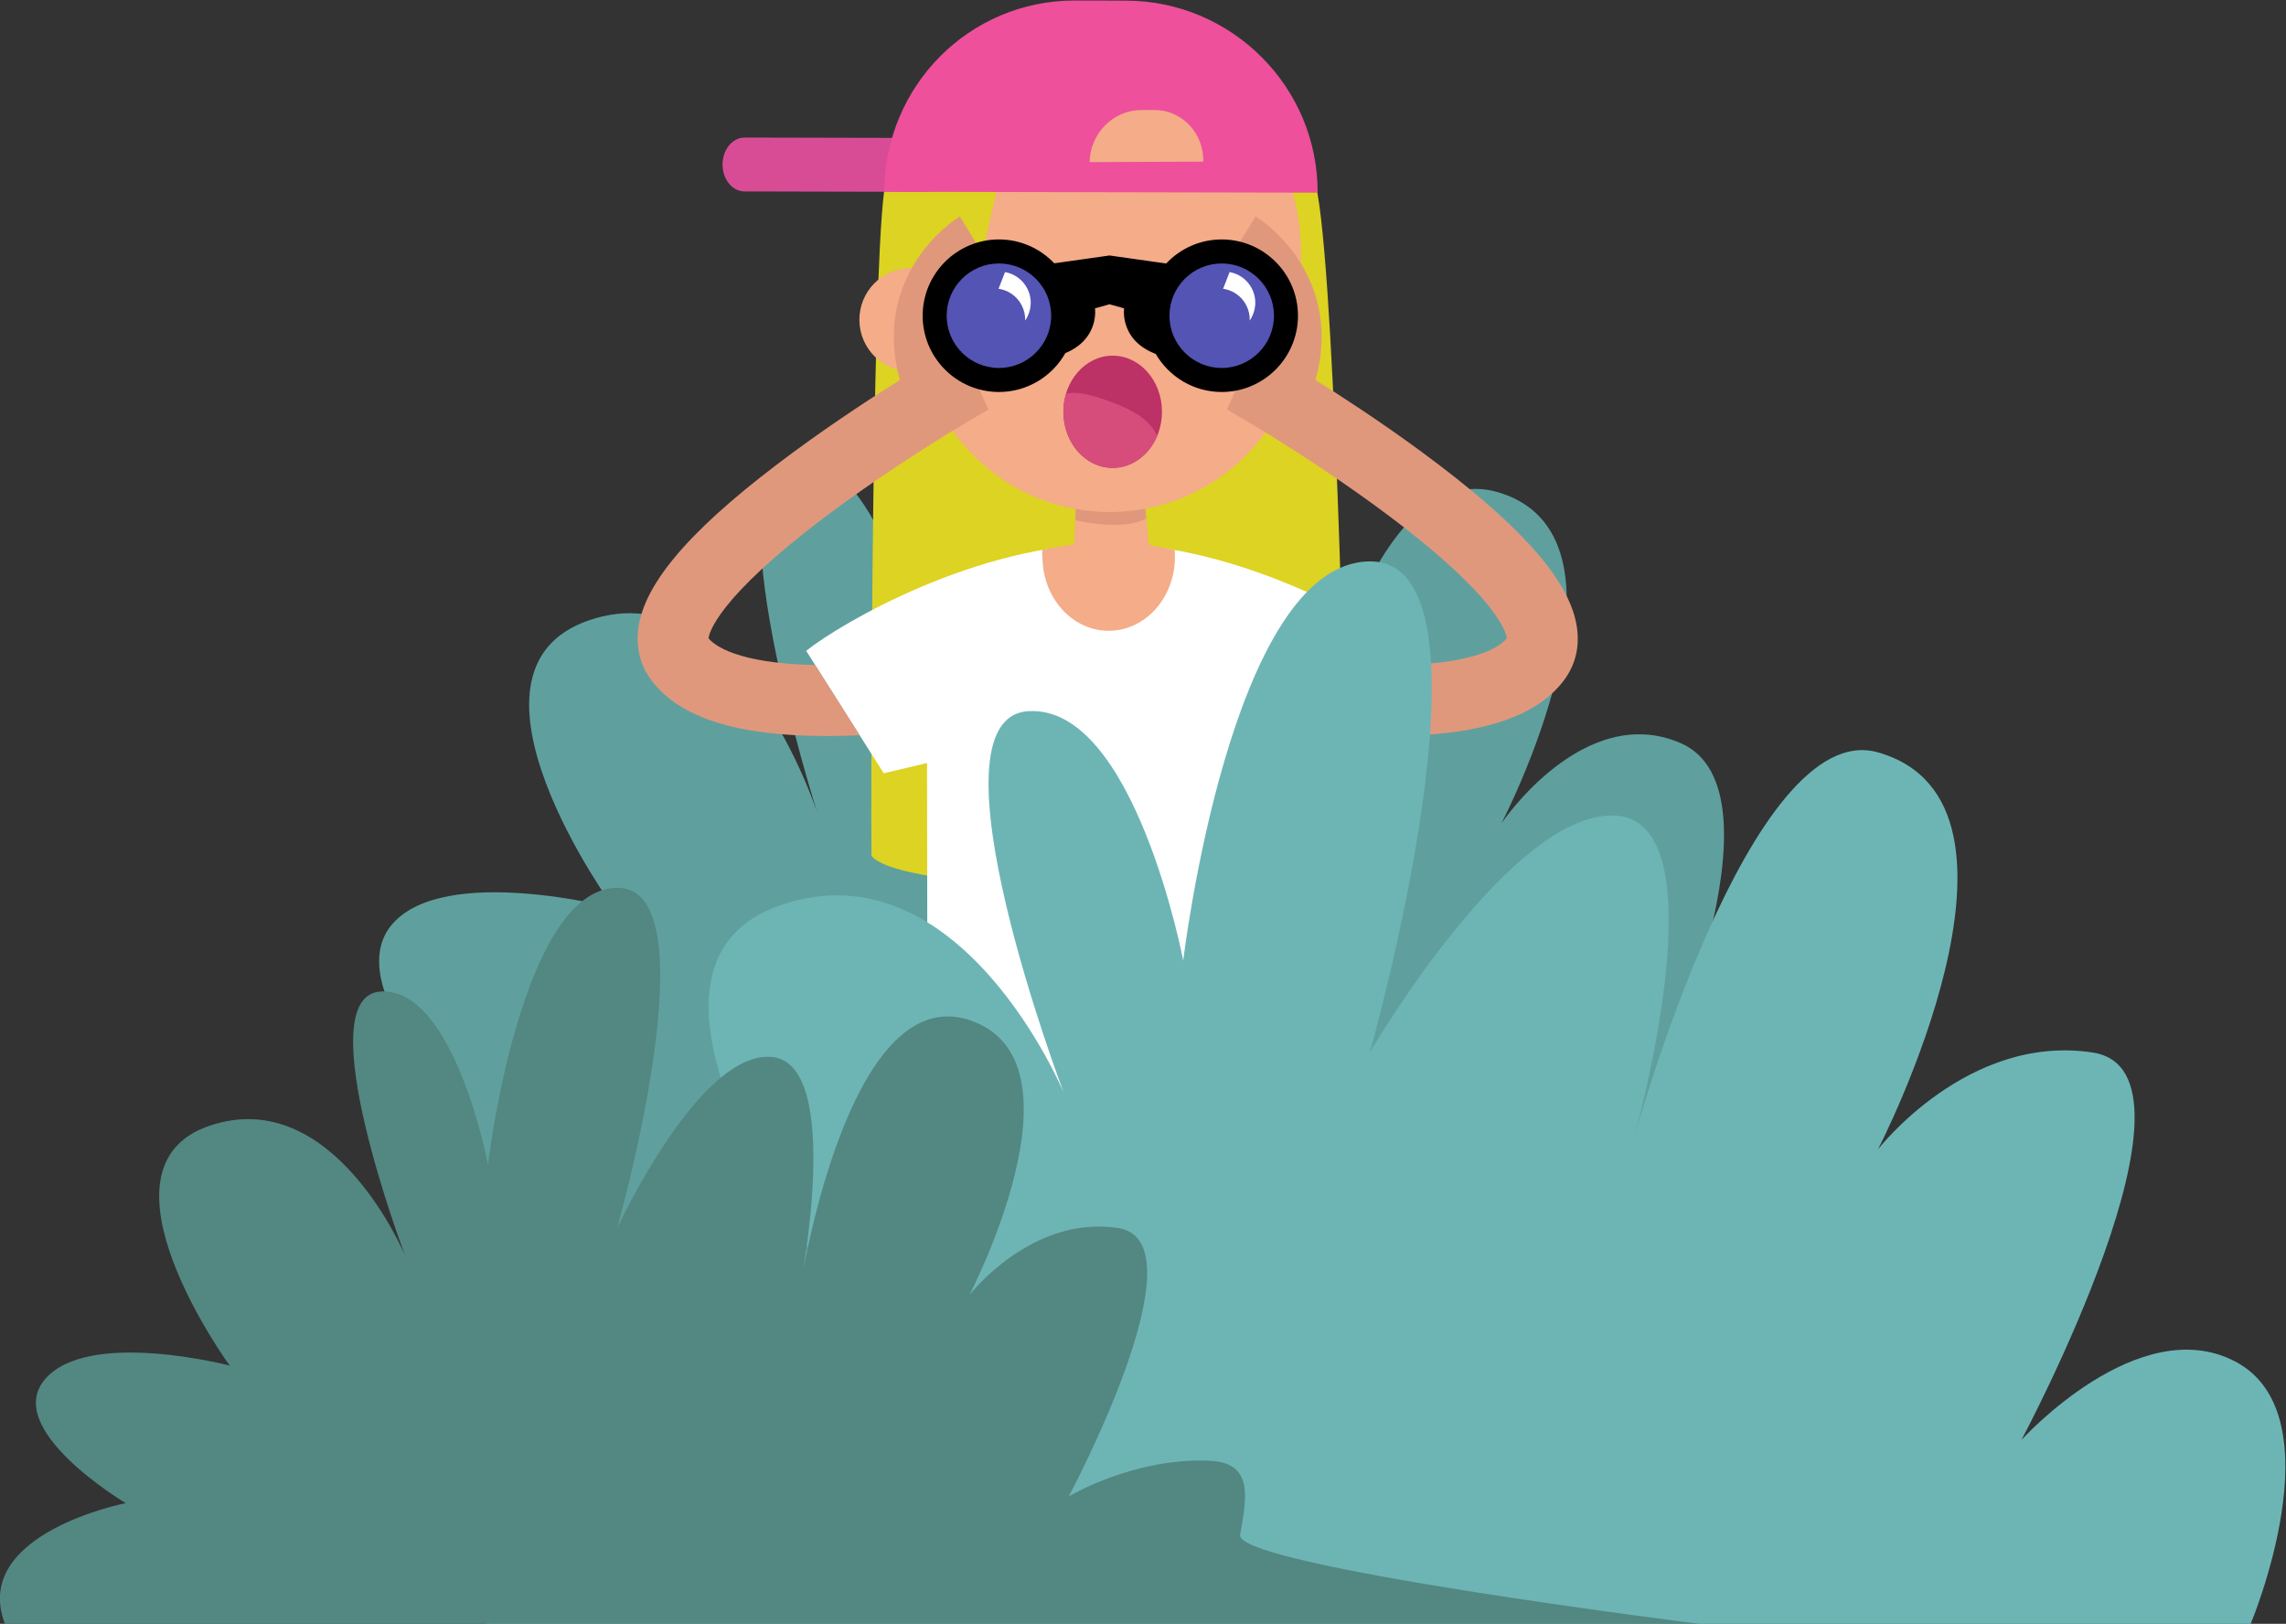 <svg xmlns:dc="http://purl.org/dc/elements/1.1/" xmlns:cc="http://creativecommons.org/ns#"
     xmlns:rdf="http://www.w3.org/1999/02/22-rdf-syntax-ns#" xmlns:svg="http://www.w3.org/2000/svg"
     xmlns="http://www.w3.org/2000/svg" xmlns:sodipodi="http://sodipodi.sourceforge.net/DTD/sodipodi-0.dtd"
     xmlns:inkscape="http://www.inkscape.org/namespaces/inkscape" version="1.1" id="svg2" xml:space="preserve"
     sodipodi:docname="iStock-869455944.eps" viewBox="149.51 453.54 1290.2 916.45"><rect x="149.51" y="453.54" width="1290.2" height="916.45" fill="#333333" stroke="none"/>
    <defs id="defs6"></defs>
    <sodipodi:namedview pagecolor="#ffffff" bordercolor="#666666" borderopacity="1" objecttolerance="10"
                        gridtolerance="10" guidetolerance="10" inkscape:pageopacity="0" inkscape:pageshadow="2"
                        inkscape:window-width="640" inkscape:window-height="480" id="namedview4"></sodipodi:namedview>
    <g id="g10" inkscape:groupmode="layer" inkscape:label="ink_ext_XXXXXX"
       transform="matrix(1.333,0,0,-1.333,0,1600)"><g id="g12" transform="scale(0.1)"><path d="M 3260.55,2893.87 2920,2860 l 5870.82,583.91 -660.84,530.47 c 0,0 577.83,1279.4 105.36,1480.93 -410.48,175.1 -756.66,-340.92 -756.66,-340.92 0,0 621.91,1193.24 0,1397.79 -621.88,204.54 -860.54,-1363.68 -860.54,-1363.68 0,0 225.2,1142.07 -143.08,1176.17 -368.3,34.09 -785.59,-869.36 -785.59,-869.36 0,0 491,1731.99 0.32,1729.15 -490.68,-2.85 -656.92,-1405.27 -656.92,-1405.27 0,0 -172.62,903.44 -546.56,877.89 -373.92,-25.59 95.96,-1497.98 95.96,-1497.98 0,0 -333.51,1029.19 -964.22,816.11 -630.7,-213.06 102.28,-1218.76 102.28,-1218.76 0,0 -715.94,187.5 -937.53,-68.19 C 2561.2,4432.56 3070,3920 3070,3920 c 0,0 190.55,-804.55 190.55,-1026.13" style="fill:#5fa09e;fill-opacity:1;fill-rule:nonzero;stroke:none" id="path16"></path><path
        d="M 6699.58,7783.77 C 6640.22,8116.47 6410,8451.84 5860,8491.23 v 1.98 c 0,0.18 -5.79,0.43 -10.48,0.56 -18.57,0.52 -34.99,0.5 -52.96,0.25 -17.97,0.25 -35.97,0.27 -54.51,-0.25 -4.73,-0.13 -12.05,-0.38 -12.05,-0.56 v -1.89 c -610,-41.95 -817.6,-327.79 -865.28,-702.71 -53.64,-421.79 -55.95,-2630.37 -53.17,-2811.95 144.95,-176.48 1805.72,-173.34 2011.79,-33.34 3.46,227.83 -42.76,2386.34 -123.76,2840.45"
        style="fill:#ddd322;fill-opacity:1;fill-rule:nonzero;stroke:none" id="path18"></path><path
        d="m 5815.52,6298.32 v 0.04 c -0.64,0 -1.28,-0.02 -1.92,-0.02 -0.64,0 -1.28,0.02 -1.92,0.02 v -0.04 C 5260.83,6296.7 4686.69,5966.37 4535,5845 l 328.33,-518.34 183.34,43.34 3.33,-2240 h 761.68 3.84 761.68 l 3.33,2240 183.34,-43.34 328.33,518.34 c -151.69,121.37 -725.83,451.7 -1276.68,453.32"
        style="fill:#ffffff;fill-opacity:1;fill-rule:nonzero;stroke:none" id="path20"></path><path
        d="m 6096.12,6271.66 -109.87,21.46 -25.41,258.29 -280.31,10.19 -10.53,-265.98 c 0,0 -89.22,-12.11 -135.15,-23.29 -1.15,-13.99 0.47,-29.58 1.04,-44 6.87,-172.35 137.8,-305.83 292.43,-298.16 154.63,7.68 274.41,153.62 267.55,325.96 -0.11,2.83 0.43,12.72 0.25,15.53"
        style="fill:#f4ac89;fill-opacity:1;fill-rule:nonzero;stroke:none" id="path22"></path><path
        d="m 5674.1,6398.43 c 0,0 195.64,-49.8 300.77,6.72 l -8.2,89.85 H 5677.9 l -3.8,-96.57"
        style="fill:#e0987c;fill-opacity:1;fill-rule:nonzero;stroke:none" id="path24"></path><path
        d="m 6633.95,7260.24 c 7.4,-449.57 -351.04,-820.01 -800.61,-827.41 v 0 c -449.57,-7.4 -820.02,351.06 -827.4,800.63 l -4.99,303.58 c -7.41,449.56 351.04,820 800.59,827.41 v 0 c 449.59,7.39 820.04,-351.05 827.42,-800.63 l 4.99,-303.58"
        style="fill:#f4ac89;fill-opacity:1;fill-rule:nonzero;stroke:none" id="path26"></path><path
        d="m 5197.09,7250.48 c 1.99,-120.89 -94.18,-220.52 -214.8,-222.5 -120.63,-1.98 -220.04,94.4 -222.04,215.32 -1.98,120.92 94.18,220.52 214.84,222.52 120.61,1.97 220.02,-94.43 222,-215.34"
        style="fill:#f4ac89;fill-opacity:1;fill-rule:nonzero;stroke:none" id="path28"></path><path
        d="m 5342.32,7793.44 c 0,0 -164.37,-640.43 -219.06,-1337.62 l -126.15,19.96 c 0,0 -59.51,873.77 23.73,1317.66 h 321.48"
        style="fill:#ddd322;fill-opacity:1;fill-rule:nonzero;stroke:none" id="path30"></path><path
        d="m 4180.84,7904.33 c -0.15,-63.01 41.54,-114.18 93.11,-114.29 l 771.19,-1.77 c 51.56,-0.12 93.49,50.87 93.63,113.87 v 0 c 0.14,63.01 -41.54,114.18 -93.11,114.31 l -771.19,1.73 c -51.58,0.14 -93.49,-50.85 -93.63,-113.85 v 0"
        style="fill:#d84c96;fill-opacity:1;fill-rule:nonzero;stroke:none" id="path32"></path><path
        d="m 6700.55,7784.85 c 1.01,448.12 -363.63,812.1 -811.74,813.11 l -215.07,0.51 c -448.11,1.02 -806.84,-361.74 -807.86,-809.86 l 1834.67,-3.76"
        style="fill:#ee509c;fill-opacity:1;fill-rule:nonzero;stroke:none" id="path34"></path><path
        d="m 5734.8,7914.26 481.61,1.96 v 0 c 2.53,121.23 -90.63,219.14 -208.05,218.65 l -56.38,-0.22 c -117.42,-0.48 -214.65,-99.16 -217.18,-220.39 v 0"
        style="fill:#f4ac89;fill-opacity:1;fill-rule:nonzero;stroke:none" id="path36"></path><path
        d="m 6041.43,6857.12 c 0,-131.21 -93.44,-237.56 -208.73,-237.56 -115.3,0 -208.74,106.35 -208.74,237.56 0,131.21 93.44,237.58 208.74,237.58 115.29,0 208.73,-106.37 208.73,-237.58"
        style="fill:#bc3166;fill-opacity:1;fill-rule:nonzero;stroke:none" id="path38"></path><path
        d="m 5832.7,6619.56 c 83.33,0 155.23,55.6 188.7,135.96 -32.15,67.81 -100.74,107.9 -188.7,140.73 -67.19,25.04 -147,51.86 -197.73,37 -7.12,-23.91 -11.01,-49.5 -11.01,-76.13 0,-131.21 93.44,-237.56 208.74,-237.56"
        style="fill:#d64d7b;fill-opacity:1;fill-rule:nonzero;stroke:none" id="path40"></path><path
        d="m 4621.14,5484.4 c -378.36,0 -620.8,76.97 -740.64,234.94 -52.12,68.71 -70.29,152.7 -52.56,242.91 38.15,194.06 246.17,424.52 654.64,725.27 174.59,128.54 343.99,238.29 448.95,303.97 -59.35,213.9 -5.84,378.14 56.27,484.18 78.09,133.32 185.74,201.43 197.76,208.76 l 156.18,-256.14 1.46,0.91 c -0.61,-0.4 -61.32,-40.01 -101.47,-113.9 -50.18,-92.34 -47.1,-201.93 9.15,-325.74 l 55.72,-122.65 -115.98,-68.54 c -2.9,-1.71 -292.74,-173.54 -572.97,-384.28 -462.25,-347.63 -494.05,-496.04 -496.12,-515.98 23.76,-28.83 118.58,-106.35 451.53,-113.21 l 188.26,-297.19 c -34.92,-1.6 -70.94,-2.7 -107.55,-3.12 -10.98,-0.12 -21.87,-0.19 -32.63,-0.19"
        style="fill:#e0987c;fill-opacity:1;fill-rule:nonzero;stroke:none" id="path42"></path><path
        d="m 7002.07,5484.4 c 378.36,0 620.8,76.97 740.64,234.94 52.12,68.71 70.3,152.7 52.56,242.91 -38.15,194.06 -246.17,424.52 -654.64,725.27 -174.59,128.54 -343.99,238.29 -448.95,303.97 59.36,213.9 5.84,378.14 -56.27,484.18 -78.09,133.32 -185.74,201.43 -197.75,208.76 l -156.2,-256.14 -1.45,0.91 c 0.62,-0.4 61.32,-40.01 101.47,-113.9 50.18,-92.34 47.1,-201.93 -9.15,-325.74 l -55.71,-122.65 115.98,-68.54 c 2.89,-1.71 292.73,-173.54 572.97,-384.28 462.24,-347.63 494.04,-496.04 496.11,-515.98 -23.76,-28.83 -114.55,-106.26 -447.5,-113.13 l -188.41,-297.44 c 34.92,-1.6 67.06,-2.53 103.67,-2.95 10.98,-0.12 21.87,-0.19 32.63,-0.19"
        style="fill:#e0987c;fill-opacity:1;fill-rule:nonzero;stroke:none" id="path44"></path><path
        d="m 5607.77,7262.76 c 0,-143.68 -116.09,-260.16 -259.31,-260.16 -143.23,0 -259.32,116.48 -259.32,260.16 0,143.69 116.09,260.16 259.32,260.16 143.22,0 259.31,-116.47 259.31,-260.16"
        style="fill:#5454b5;fill-opacity:1;fill-rule:nonzero;stroke:none" id="path46"></path><path
        d="m 6550.14,7262.76 c 0,-143.68 -116.11,-260.16 -259.32,-260.16 -143.22,0 -259.32,116.48 -259.32,260.16 0,143.69 116.1,260.16 259.32,260.16 143.21,0 259.32,-116.47 259.32,-260.16"
        style="fill:#5454b5;fill-opacity:1;fill-rule:nonzero;stroke:none" id="path48"></path><path
        d="m 6294.35,7042.66 c -122,0 -221.24,99.24 -221.24,221.23 0,121.99 99.24,221.24 221.24,221.24 121.99,0 221.24,-99.25 221.24,-221.24 0,-121.99 -99.25,-221.23 -221.24,-221.23 z m -943.3,0 c -121.99,0 -221.24,99.24 -221.24,221.23 0,121.99 99.25,221.24 221.24,221.24 122,0 221.24,-99.25 221.24,-221.24 0,-121.99 -99.24,-221.23 -221.24,-221.23 z m 943.3,544.17 c -92.59,0 -176.15,-39.23 -235.09,-101.87 l -239.85,34 -234.06,-33.18 c -58.89,62.15 -142.12,101.05 -234.3,101.05 -178.06,0 -322.92,-144.88 -322.92,-322.94 0,-178.06 144.86,-322.93 322.92,-322.93 120.57,0 225.86,66.47 281.31,164.65 145.02,60.25 125.41,189.47 125.41,189.47 l 61.64,17.26 61.66,-17.26 c 0,0 -20.48,-134.33 133.95,-192.94 55.98,-96.27 160.18,-161.18 279.33,-161.18 178.05,0 322.92,144.87 322.92,322.93 0,178.06 -144.87,322.94 -322.92,322.94"
        style="fill:#000000;fill-opacity:1;fill-rule:nonzero;stroke:none" id="path50"></path><path
        d="m 6422.38,7378.13 c -19.41,38.55 -55.17,63.44 -94.63,70.51 l -27.48,-70.54 c 41.02,-6.06 78.56,-31.28 98.64,-71.12 10.23,-20.36 14.72,-42.11 14.04,-63.38 26.64,38.43 31.94,89.85 9.43,134.53"
        style="fill:#ffffff;fill-opacity:1;fill-rule:nonzero;stroke:none" id="path52"></path><path
        d="m 5471.56,7378.13 c -19.41,38.55 -55.17,63.44 -94.64,70.51 l -27.47,-70.54 c 41.01,-6.06 78.55,-31.28 98.63,-71.12 10.24,-20.36 14.72,-42.11 14.05,-63.38 26.63,38.43 31.93,89.85 9.43,134.53"
        style="fill:#ffffff;fill-opacity:1;fill-rule:nonzero;stroke:none" id="path54"></path><path
        d="m 3179.4,1725.1 h 7471.5 c 0,0 370.2,881.68 -64.9,1110.69 -410.1,215.83 -905.51,-331.68 -905.51,-331.68 0,0 832.71,1558.02 302.37,1640.01 -530.39,82 -909.99,-410 -909.99,-410 0,0 757.15,1465.04 0,1681.02 C 8530,5570 8037.95,3775.12 8037.95,3775.12 c 0,0 375.99,1330.19 -66.92,1371.21 -442.93,41 -1049.94,-1002.21 -1049.94,-1002.21 0,0 590.5,2082.96 0.38,2079.54 -590.1,-3.43 -790.03,-1690.04 -790.03,-1690.04 0,0 -207.6,1086.52 -657.32,1055.78 -449.69,-30.77 151.24,-1615.03 151.24,-1615.03 0,0 -436.92,1051.25 -1195.44,795 -758.51,-256.25 123.01,-1465.75 123.01,-1465.75 0,0 -861.03,225.5 -1127.52,-82 -266.5,-307.51 492.01,-758.5 492.01,-758.5 0,0 -738.02,-471.52 -738.02,-738.02"
        style="fill:#6db5b5;fill-opacity:1;fill-rule:nonzero;stroke:none" id="path56"></path><path
        d="m 1142.5,1725.1 h 7176.33 c 0,0 -1970.92,245.7 -1946.54,377.22 31.71,171.27 51.67,305.59 -129.77,313.62 -320.77,14.21 -595.74,-151.1 -595.74,-151.1 0,0 576.95,1079.48 209.5,1136.29 -367.5,56.8 -630.48,-284.07 -630.48,-284.07 0,0 518.19,994.24 0,1164.7 -518.2,170.43 -717.05,-1136.29 -717.05,-1136.29 0,0 187.65,951.62 -119.24,980.04 -306.87,28.41 -654.59,-724.38 -654.59,-724.38 0,0 409.14,1443.17 0.28,1440.78 C 3326.34,4839.55 3187.82,3671 3187.82,3671 c 0,0 -143.84,752.79 -455.41,731.48 -311.58,-21.31 104.77,-1118.96 104.77,-1118.96 0,0 -302.72,728.35 -828.25,550.82 -525.54,-177.54 85.21,-1015.56 85.21,-1015.56 0,0 -596.55,156.23 -781.2,-56.82 -184.64,-213.05 340.89,-525.51 340.89,-525.51 0,0 -657.478,-128.63 -511.33,-511.35"
        style="fill:#538782;fill-opacity:1;fill-rule:nonzero;stroke:none" id="path58"></path></g></g></svg>
